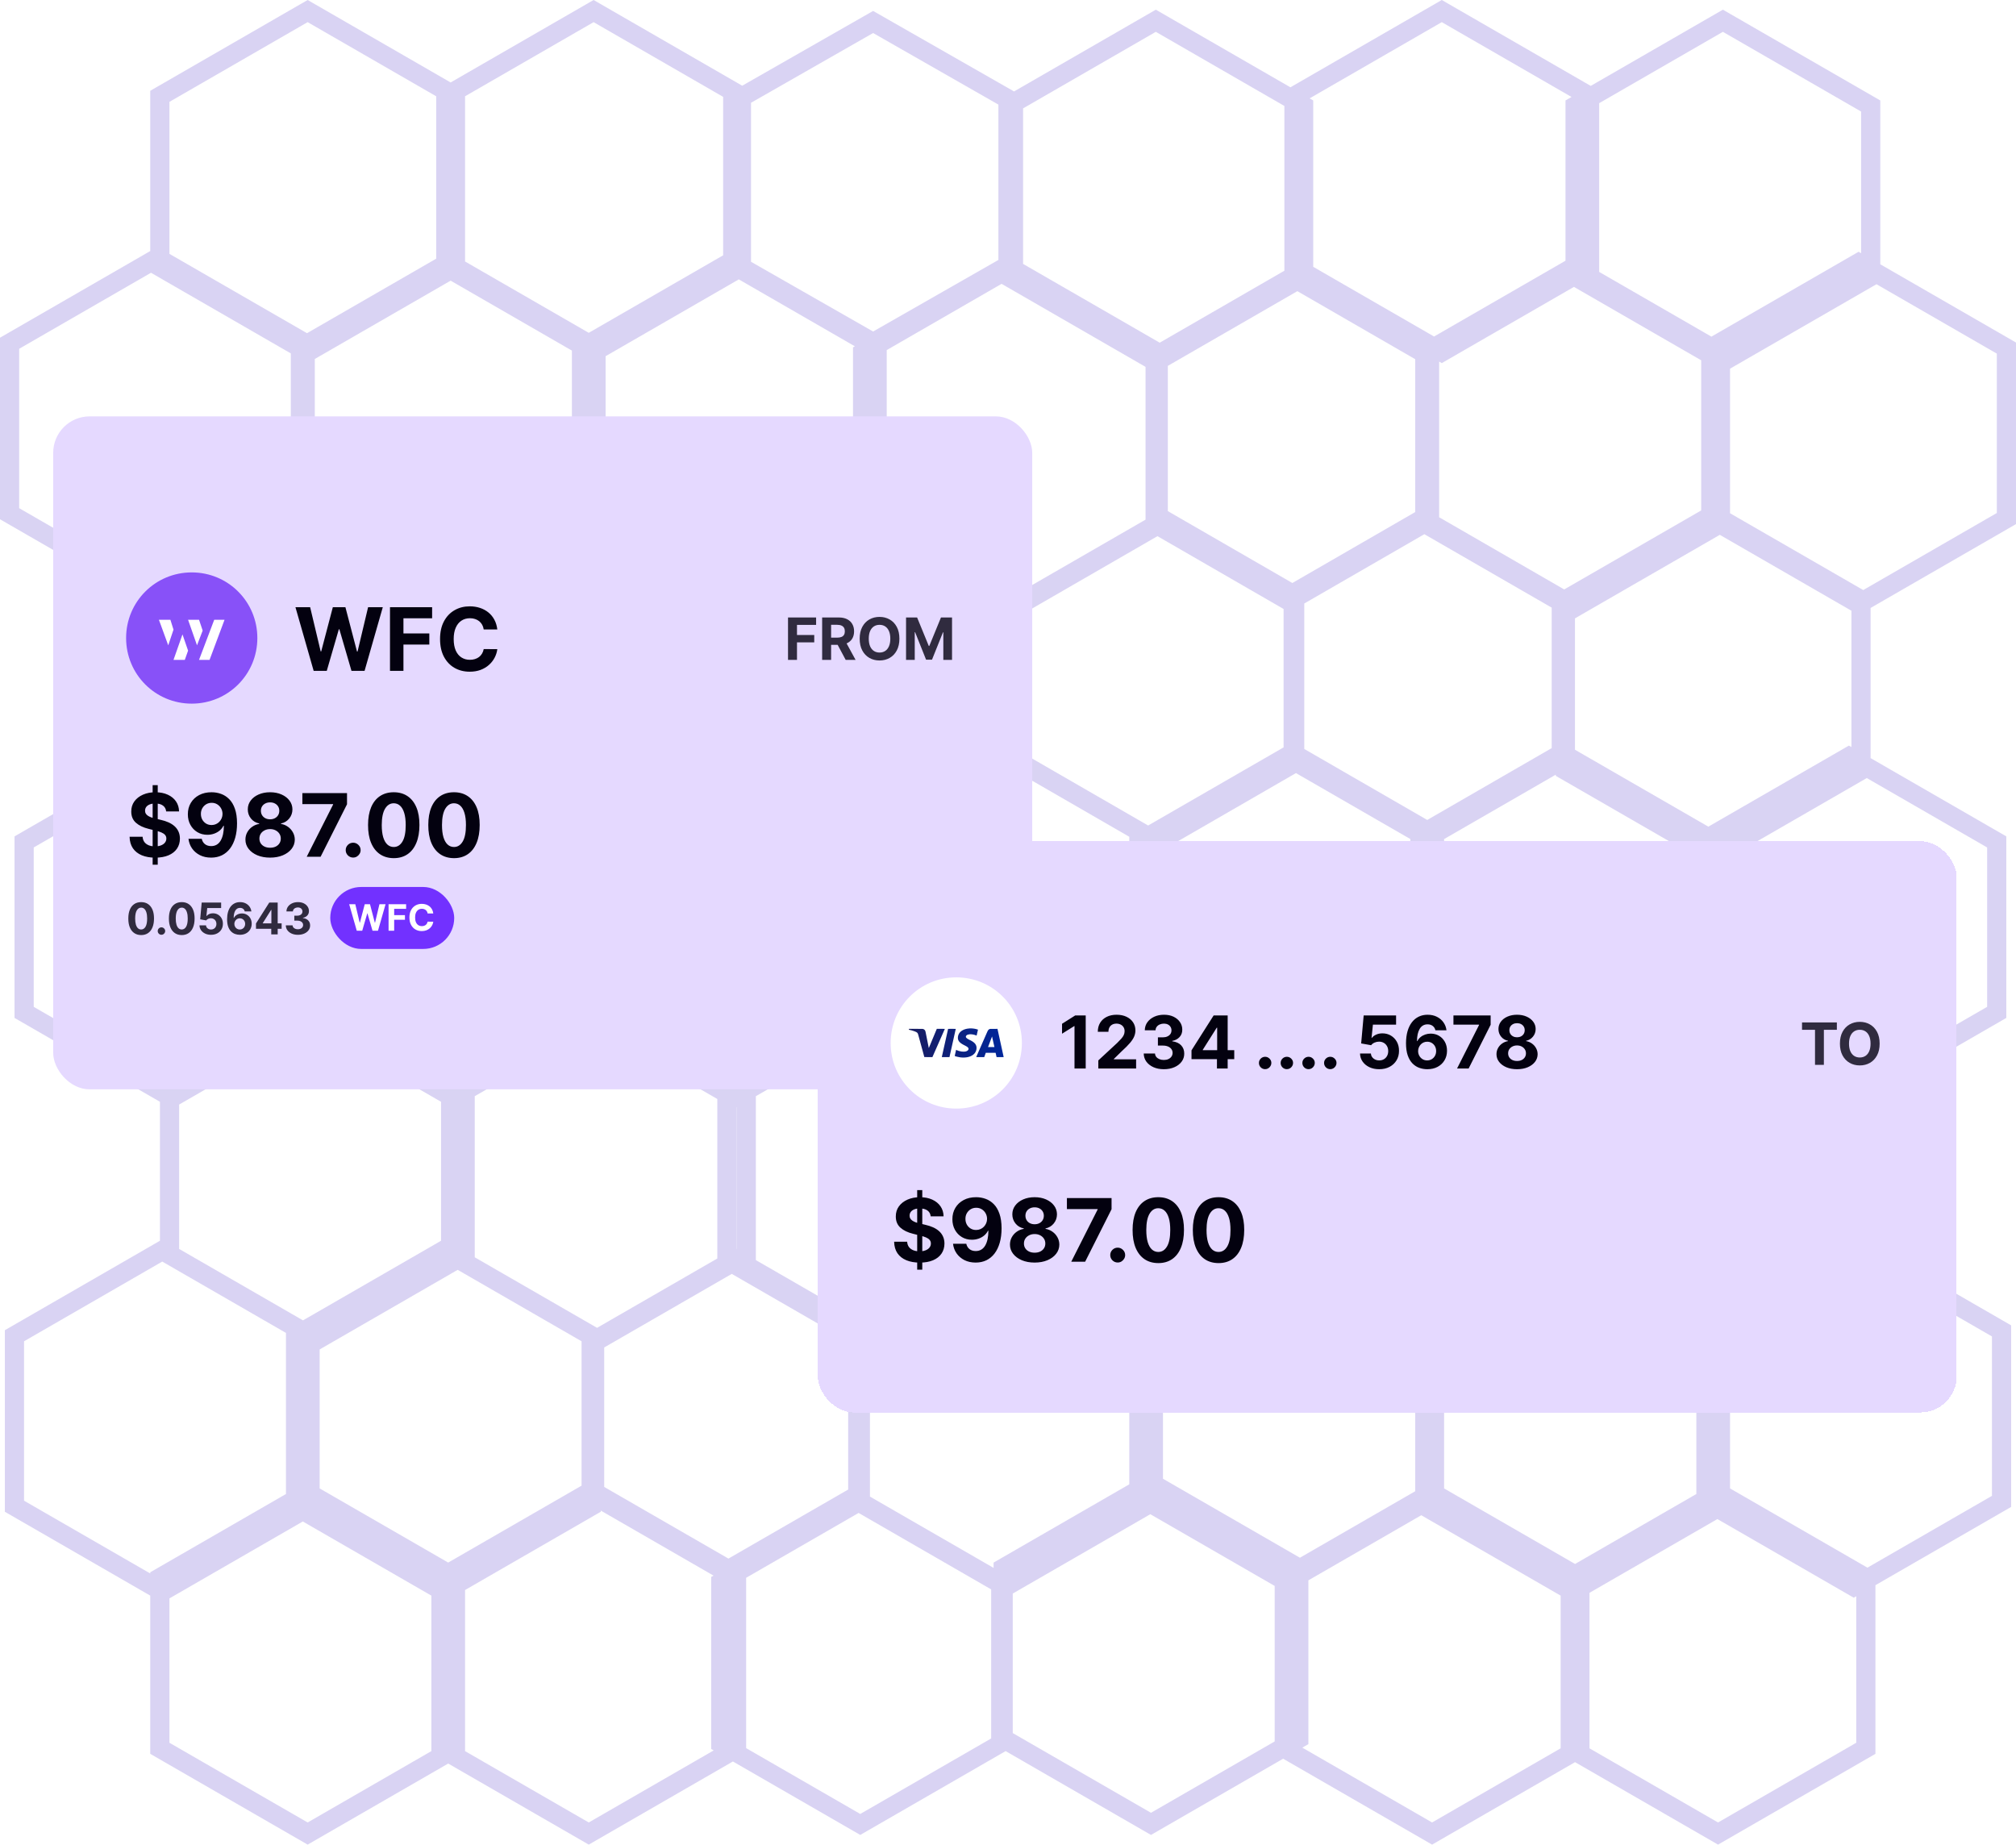 <svg width="553" height="506" viewBox="0 0 553 506" fill="none" xmlns="http://www.w3.org/2000/svg">
<path opacity="0.2" fill-rule="evenodd" clip-rule="evenodd" d="M84.39 6.075L46.476 27.941V69.635L84.212 91.399L119.653 70.959V26.412L84.39 6.075ZM86.352 139.851V98.475L123.61 76.987L156.879 96.175V143.021L125.061 161.372L87.049 139.449L86.352 139.851ZM162.044 146.744L130.225 165.095V207.957L162.829 226.761L196.763 207.191V166.767L162.044 146.744ZM206.655 214.546L239.299 233.374V271.298L202.049 292.782L167.45 272.828V237.157L206.655 214.546ZM200.598 211.053L201.388 211.509L167.45 231.082V230.171L200.598 211.053ZM244.561 231.077L278.517 211.493L309.77 229.537V274.361L277.829 292.782L244.561 273.595V231.077ZM352.095 167.05V205.016L314.939 226.445L283.115 208.072V166.928L317.5 147.076L352.095 167.05ZM388.208 98.537V140.462L354.5 159.924L320.341 140.202V100.364L355.875 79.87L388.208 98.537ZM352.312 29.068V74.263L318.115 94.006L280.636 72.39V29.731L317.049 8.731L352.312 29.068ZM353.966 23.948L395.488 0L436.346 23.564L472.598 2.656L515.774 27.558V72.492L553 93.962V143.765L513.115 166.768V207.957L550.34 229.427V279.23L513.115 300.699V341.326L551.67 363.563V413.366L514.444 434.836V481.098L471.268 506L432.049 483.381L392.83 506L351.972 482.435L315.719 503.344L275.847 480.348L235.975 503.344L201.04 483.195L161.5 506L122.945 483.764L84.39 506L41.214 481.098V437.697L1.33 414.694V364.891L43.873 340.355V302.233L3.988 279.23V229.427L43.873 206.423V166.937L43.176 167.339L0 142.437V92.634L41.214 68.864V24.902L84.39 0L123.61 22.62L162.829 0L203.595 23.511L239.5 3L278.16 25.085L317.049 2.656L353.966 23.948ZM360.225 73.194V27.558L359.232 26.985L395.488 6.075L431.079 26.602L429.422 27.558V71.52L393.372 92.311L360.225 73.194ZM394.77 141.888V99.192L395.488 99.606L431.74 78.698L466.647 98.831V140.019L429.07 161.691L394.77 141.888ZM357.77 205.45V165.55L390.706 146.534L425.642 166.683V205.212L391.5 224.924L357.77 205.45ZM315.032 232.575L317.5 234L355.489 212.067L386.878 230.17V274.361L354.274 293.166L315.719 270.929L315.032 271.326V232.575ZM206.006 71.805V28.194L239.5 9.06L273.872 28.696V71.303L239.5 90.94L206.006 71.805ZM197.443 158.646L166.121 140.581V97.708L202.658 76.636L234.495 94.998L233.988 95.29V137.569L197.443 158.646ZM207.335 164.468L237.459 147.095L277.164 169.995L277.23 169.957V206.161L240.726 227.215L207.335 207.957V164.468ZM202.073 167.503V204.922L202.025 204.894V167.531L202.073 167.503ZM198.364 26.569L162.829 6.075L127.566 26.412V71.725L161.5 91.297L198.364 70.036V26.569ZM428.092 479.588V437.697L389.862 415.648L358.895 433.508V478.442L357.238 479.398L392.83 499.925L428.092 479.588ZM431.384 348.299L396.121 368.637V408.292L432.049 429.013L465.318 409.826V367.87L431.384 348.299ZM388.208 367.871L354.274 348.299L319.011 368.637V405.636L356.577 427.302L388.208 409.059V367.871ZM349.653 302.232L310.815 279.832L283.095 295.819L283.115 295.831V342.86L313.239 360.234L349.653 339.232V302.232ZM471.268 499.925L436.006 479.588V436.93L471.091 416.696L508.494 438.268L509.182 437.87V478.059L471.268 499.925ZM512.247 430.028L474.561 408.293V367.87L511.583 346.517L546.408 366.603V410.326L512.247 430.028ZM507.853 339.031L468.788 361.561L436.005 342.654V300.699L468.609 281.895L507.164 304.131L507.853 303.734V339.031ZM426.762 302.233V342.655L394.467 361.281L358.895 340.766V300.7L391.5 281.895L426.762 302.233ZM196.763 301.466V345.22L163.78 364.242L130.225 344.89V300.699L162.829 281.895L196.763 301.466ZM202.049 342.608L202.025 342.594V303.762L202.073 303.734V342.594L202.049 342.608ZM207.315 345.646L207.335 345.634V300.699L244.18 279.45L272.563 295.819L272.543 295.831V340.56L235.52 361.913L207.315 345.646ZM165.735 369.627L200.73 349.444L232.659 367.859V408.599L199.818 427.539L165.735 407.882V369.627ZM87.682 370.17L125.548 348.332L159.529 367.931V407.53L122.945 428.63L87.682 408.293V370.17ZM120.983 340.354V302.233L85.719 281.895L49.135 302.994V342.594L83.117 362.193L120.983 340.354ZM49.135 205.662L85.719 226.761L120.983 206.423V167.535L84.934 146.744L49.135 167.39V205.662ZM90.34 230.171V231.083L120.983 213.41V212.498L90.34 230.171ZM90.34 237.157V272.827L125.604 293.166L158.208 274.361V235.623L125.604 216.819L90.34 237.157ZM9.25 232.466L43.873 212.498V214.154L81.098 235.623V274.362L43.873 295.831V296.159L9.25 276.19V232.466ZM41.417 74.822L79.769 96.941V140.159L43.176 161.264L5.262 139.397V95.673L41.417 74.822ZM277.829 298.857L277.805 298.871V339.798L277.853 339.825V298.871L277.829 298.857ZM195.08 432.586L195.731 432.211L164.791 414.367V414.694L127.566 436.164V480.354L161.5 499.925L195.774 480.158L195.08 479.758V432.586ZM349.654 435.042L315.541 415.367L277.805 437.131V475.402L315.719 497.269L349.654 477.697V435.042ZM118.324 480.354V437.697L83.061 417.36L46.476 438.46V478.059L84.39 499.925L118.324 480.354ZM235.975 497.59L204.676 479.538V432.805L235.52 415.016L271.886 435.99V476.879L235.975 497.59ZM78.439 409.826L41.214 431.295V431.622L6.592 411.655V367.931L44.506 346.064L78.439 365.634V409.826ZM238.632 369.782V410.532L272.543 430.09V428.639L309.769 407.169V367.104L277.829 348.683L239.939 370.536L238.632 369.782ZM396.122 272.829L431.384 293.166L463.988 274.361V234.295L426.762 212.826V212.498L396.122 230.17V272.829ZM507.853 167.53L471.755 146.711L432.025 169.625V205.661L468.609 226.761L507.164 204.525L507.853 204.922V167.53ZM509.823 69.06L510.512 69.457V30.597L472.598 8.731L438.664 28.302V74.587L469.452 92.344L509.823 69.06ZM547.737 140.725L511.096 161.858L474.56 140.786V101.131L514.728 77.964L547.737 97.002V140.725ZM473.231 235.829V272.828L512.069 295.228L545.078 276.19V232.466L512.069 213.429L473.231 235.829ZM243.232 96.033V136.036L283.115 159.038V160.488L314.23 142.543V100.637L274.74 77.861L243.232 96.033ZM243.232 143.765L242.725 144.057L277.164 163.92L277.853 163.523V162.078L243.232 142.11V143.765Z" fill="#4226C3"/>
<rect x="14.592" y="114.215" width="268.555" height="184.604" rx="10" fill="#E5D9FF"/>
<g clip-path="url(#clip0_1_13970)">
<path d="M52.592 193.017C62.567 193.017 70.592 184.992 70.592 175.017C70.592 165.042 62.567 157.017 52.592 157.017C42.617 157.017 34.592 165.042 34.592 175.017C34.592 184.992 42.617 193.017 52.592 193.017Z" fill="#8851F8"/>
<path d="M50.69 181.017H47.592L50.056 174.017L51.592 178.475L50.69 181.017Z" fill="white"/>
<path d="M57.481 181.017H54.592L58.761 170.017H61.592L57.481 181.017Z" fill="white"/>
<path d="M46.744 170.017H43.592L46.149 177.017L47.592 172.717L46.744 170.017Z" fill="white"/>
<path d="M54.601 170.017H51.592L54.041 177.017L55.592 172.977L54.601 170.017Z" fill="white"/>
</g>
<path d="M86.038 184.017L81.044 166.563H85.075L87.964 178.69H88.109L91.297 166.563H94.749L97.927 178.716H98.081L100.97 166.563H105.001L100.007 184.017H96.41L93.087 172.605H92.95L89.635 184.017H86.038ZM106.977 184.017V166.563H118.533V169.605H110.667V173.764H117.766V176.807H110.667V184.017H106.977ZM136.416 172.673H132.683C132.615 172.19 132.476 171.761 132.266 171.386C132.055 171.006 131.785 170.682 131.456 170.415C131.126 170.148 130.746 169.943 130.314 169.801C129.888 169.659 129.425 169.588 128.925 169.588C128.021 169.588 127.234 169.813 126.564 170.261C125.893 170.705 125.374 171.352 125.004 172.205C124.635 173.051 124.45 174.08 124.45 175.29C124.45 176.534 124.635 177.58 125.004 178.426C125.379 179.273 125.902 179.912 126.572 180.344C127.243 180.776 128.018 180.992 128.899 180.992C129.393 180.992 129.851 180.926 130.271 180.795C130.697 180.665 131.075 180.474 131.405 180.224C131.734 179.969 132.007 179.659 132.223 179.295C132.445 178.932 132.598 178.517 132.683 178.051L136.416 178.068C136.32 178.869 136.078 179.642 135.692 180.386C135.311 181.125 134.797 181.787 134.149 182.372C133.507 182.952 132.74 183.412 131.848 183.753C130.962 184.088 129.959 184.256 128.839 184.256C127.283 184.256 125.891 183.903 124.663 183.199C123.442 182.494 122.476 181.474 121.766 180.139C121.061 178.804 120.709 177.188 120.709 175.29C120.709 173.386 121.067 171.767 121.783 170.432C122.499 169.097 123.47 168.08 124.697 167.381C125.925 166.676 127.305 166.324 128.839 166.324C129.851 166.324 130.788 166.466 131.652 166.75C132.521 167.034 133.291 167.449 133.962 167.994C134.632 168.534 135.178 169.196 135.598 169.98C136.024 170.764 136.297 171.662 136.416 172.673Z" fill="#03010F"/>
<path d="M216.159 181.017V169.381H223.863V171.409H218.619V174.182H223.352V176.21H218.619V181.017H216.159ZM225.518 181.017V169.381H230.109C230.988 169.381 231.738 169.538 232.359 169.852C232.984 170.163 233.459 170.604 233.785 171.176C234.115 171.744 234.28 172.413 234.28 173.182C234.28 173.955 234.113 174.619 233.78 175.176C233.446 175.729 232.963 176.153 232.331 176.449C231.702 176.744 230.941 176.892 230.047 176.892H226.973V174.915H229.649C230.119 174.915 230.509 174.85 230.819 174.722C231.13 174.593 231.361 174.4 231.513 174.142C231.668 173.885 231.745 173.564 231.745 173.182C231.745 172.795 231.668 172.47 231.513 172.205C231.361 171.939 231.128 171.739 230.814 171.602C230.503 171.462 230.111 171.392 229.638 171.392H227.978V181.017H225.518ZM231.802 175.722L234.694 181.017H231.978L229.149 175.722H231.802ZM246.711 175.199C246.711 176.468 246.471 177.547 245.99 178.438C245.513 179.328 244.861 180.008 244.035 180.477C243.213 180.943 242.289 181.176 241.263 181.176C240.228 181.176 239.3 180.941 238.478 180.472C237.656 180.002 237.007 179.322 236.53 178.432C236.052 177.542 235.814 176.464 235.814 175.199C235.814 173.93 236.052 172.85 236.53 171.96C237.007 171.07 237.656 170.392 238.478 169.926C239.3 169.456 240.228 169.222 241.263 169.222C242.289 169.222 243.213 169.456 244.035 169.926C244.861 170.392 245.513 171.07 245.99 171.96C246.471 172.85 246.711 173.93 246.711 175.199ZM244.217 175.199C244.217 174.377 244.094 173.684 243.848 173.119C243.605 172.555 243.263 172.127 242.819 171.835C242.376 171.544 241.857 171.398 241.263 171.398C240.668 171.398 240.149 171.544 239.706 171.835C239.263 172.127 238.918 172.555 238.672 173.119C238.429 173.684 238.308 174.377 238.308 175.199C238.308 176.021 238.429 176.714 238.672 177.278C238.918 177.843 239.263 178.271 239.706 178.563C240.149 178.854 240.668 179 241.263 179C241.857 179 242.376 178.854 242.819 178.563C243.263 178.271 243.605 177.843 243.848 177.278C244.094 176.714 244.217 176.021 244.217 175.199ZM248.534 169.381H251.568L254.772 177.199H254.909L258.113 169.381H261.147V181.017H258.761V173.443H258.665L255.653 180.96H254.028L251.017 173.415H250.92V181.017H248.534V169.381Z" fill="#03010F" fill-opacity="0.8"/>
<path d="M41.871 237.199V215.381H43.268V237.199H41.871ZM45.578 222.582C45.51 221.895 45.217 221.361 44.7 220.98C44.183 220.599 43.481 220.409 42.595 220.409C41.993 220.409 41.484 220.494 41.07 220.665C40.655 220.83 40.337 221.06 40.115 221.355C39.899 221.651 39.791 221.986 39.791 222.361C39.78 222.673 39.845 222.946 39.987 223.179C40.135 223.412 40.337 223.614 40.592 223.784C40.848 223.949 41.143 224.094 41.479 224.219C41.814 224.338 42.172 224.44 42.553 224.526L44.121 224.901C44.882 225.071 45.581 225.298 46.217 225.582C46.854 225.867 47.405 226.216 47.871 226.631C48.337 227.045 48.697 227.534 48.953 228.097C49.214 228.659 49.348 229.304 49.354 230.031C49.348 231.099 49.075 232.026 48.535 232.81C48.001 233.588 47.229 234.193 46.217 234.625C45.212 235.051 43.998 235.264 42.578 235.264C41.169 235.264 39.942 235.048 38.896 234.617C37.856 234.185 37.044 233.545 36.459 232.699C35.879 231.847 35.575 230.793 35.547 229.537H39.118C39.158 230.122 39.325 230.611 39.621 231.003C39.922 231.389 40.322 231.682 40.822 231.881C41.328 232.074 41.899 232.17 42.535 232.17C43.16 232.17 43.703 232.08 44.163 231.898C44.629 231.716 44.99 231.463 45.246 231.139C45.501 230.815 45.629 230.443 45.629 230.023C45.629 229.631 45.513 229.301 45.28 229.034C45.053 228.767 44.717 228.54 44.274 228.352C43.837 228.165 43.3 227.994 42.663 227.841L40.763 227.364C39.291 227.006 38.129 226.446 37.277 225.685C36.425 224.923 36.001 223.898 36.007 222.608C36.001 221.551 36.283 220.628 36.851 219.838C37.425 219.048 38.212 218.432 39.212 217.989C40.212 217.545 41.348 217.324 42.621 217.324C43.916 217.324 45.047 217.545 46.013 217.989C46.984 218.432 47.74 219.048 48.28 219.838C48.82 220.628 49.098 221.543 49.115 222.582H45.578ZM58.049 217.324C58.947 217.324 59.81 217.474 60.64 217.776C61.475 218.077 62.219 218.557 62.873 219.216C63.532 219.875 64.052 220.75 64.433 221.841C64.819 222.926 65.015 224.259 65.021 225.838C65.021 227.321 64.853 228.645 64.518 229.81C64.188 230.969 63.714 231.955 63.094 232.767C62.475 233.58 61.728 234.199 60.853 234.625C59.978 235.045 59.001 235.256 57.921 235.256C56.756 235.256 55.728 235.031 54.836 234.582C53.944 234.128 53.225 233.511 52.68 232.733C52.14 231.949 51.813 231.068 51.7 230.091H55.339C55.481 230.727 55.779 231.222 56.234 231.574C56.688 231.92 57.251 232.094 57.921 232.094C59.057 232.094 59.921 231.599 60.512 230.611C61.103 229.617 61.401 228.256 61.407 226.528H61.288C61.026 227.04 60.674 227.48 60.231 227.849C59.788 228.213 59.279 228.494 58.705 228.693C58.137 228.892 57.532 228.992 56.89 228.992C55.861 228.992 54.944 228.75 54.137 228.267C53.33 227.784 52.694 227.119 52.228 226.273C51.762 225.426 51.529 224.46 51.529 223.375C51.523 222.205 51.793 221.162 52.339 220.247C52.884 219.332 53.646 218.617 54.623 218.099C55.606 217.577 56.748 217.318 58.049 217.324ZM58.075 220.222C57.501 220.222 56.989 220.358 56.54 220.631C56.097 220.903 55.745 221.27 55.484 221.73C55.228 222.19 55.103 222.705 55.109 223.273C55.109 223.847 55.234 224.364 55.484 224.824C55.739 225.278 56.086 225.642 56.523 225.915C56.967 226.182 57.472 226.315 58.04 226.315C58.467 226.315 58.861 226.236 59.225 226.077C59.589 225.918 59.904 225.699 60.171 225.42C60.444 225.136 60.657 224.81 60.81 224.44C60.964 224.071 61.04 223.679 61.04 223.264C61.035 222.713 60.904 222.207 60.648 221.747C60.393 221.287 60.04 220.918 59.592 220.639C59.143 220.361 58.637 220.222 58.075 220.222ZM74.089 235.256C72.776 235.256 71.609 235.043 70.586 234.617C69.569 234.185 68.771 233.597 68.191 232.852C67.612 232.108 67.322 231.264 67.322 230.321C67.322 229.594 67.487 228.926 67.816 228.318C68.151 227.705 68.606 227.196 69.18 226.793C69.754 226.384 70.396 226.122 71.106 226.009V225.889C70.174 225.702 69.418 225.25 68.839 224.534C68.259 223.813 67.969 222.974 67.969 222.02C67.969 221.117 68.234 220.313 68.762 219.608C69.29 218.898 70.015 218.341 70.935 217.938C71.862 217.528 72.913 217.324 74.089 217.324C75.265 217.324 76.313 217.528 77.234 217.938C78.16 218.347 78.887 218.906 79.415 219.617C79.944 220.321 80.211 221.122 80.217 222.02C80.211 222.98 79.915 223.818 79.33 224.534C78.745 225.25 77.995 225.702 77.08 225.889V226.009C77.779 226.122 78.413 226.384 78.981 226.793C79.555 227.196 80.009 227.705 80.344 228.318C80.685 228.926 80.859 229.594 80.864 230.321C80.859 231.264 80.566 232.108 79.987 232.852C79.407 233.597 78.606 234.185 77.583 234.617C76.566 235.043 75.401 235.256 74.089 235.256ZM74.089 232.545C74.674 232.545 75.185 232.44 75.623 232.23C76.06 232.014 76.401 231.719 76.646 231.344C76.896 230.963 77.021 230.526 77.021 230.031C77.021 229.526 76.893 229.08 76.637 228.693C76.381 228.301 76.035 227.994 75.597 227.773C75.16 227.545 74.657 227.432 74.089 227.432C73.526 227.432 73.023 227.545 72.58 227.773C72.137 227.994 71.788 228.301 71.532 228.693C71.282 229.08 71.157 229.526 71.157 230.031C71.157 230.526 71.279 230.963 71.523 231.344C71.768 231.719 72.112 232.014 72.555 232.23C72.998 232.44 73.509 232.545 74.089 232.545ZM74.089 224.747C74.577 224.747 75.012 224.648 75.393 224.449C75.773 224.25 76.072 223.974 76.288 223.622C76.504 223.27 76.612 222.864 76.612 222.403C76.612 221.949 76.504 221.551 76.288 221.21C76.072 220.864 75.776 220.594 75.401 220.401C75.026 220.202 74.589 220.102 74.089 220.102C73.594 220.102 73.157 220.202 72.776 220.401C72.396 220.594 72.097 220.864 71.881 221.21C71.671 221.551 71.566 221.949 71.566 222.403C71.566 222.864 71.674 223.27 71.89 223.622C72.106 223.974 72.404 224.25 72.785 224.449C73.165 224.648 73.6 224.747 74.089 224.747ZM84.135 235.017L91.371 220.699V220.58H82.942V217.563H95.189V220.622L87.945 235.017H84.135ZM96.874 235.239C96.312 235.239 95.829 235.04 95.425 234.642C95.028 234.239 94.829 233.756 94.829 233.193C94.829 232.636 95.028 232.159 95.425 231.761C95.829 231.364 96.312 231.165 96.874 231.165C97.42 231.165 97.897 231.364 98.306 231.761C98.715 232.159 98.92 232.636 98.92 233.193C98.92 233.568 98.823 233.912 98.63 234.224C98.442 234.531 98.195 234.778 97.888 234.966C97.582 235.148 97.244 235.239 96.874 235.239ZM108.007 235.401C106.541 235.395 105.28 235.034 104.223 234.318C103.172 233.602 102.362 232.565 101.794 231.207C101.231 229.849 100.953 228.216 100.959 226.307C100.959 224.403 101.24 222.781 101.803 221.44C102.371 220.099 103.18 219.08 104.231 218.381C105.288 217.676 106.547 217.324 108.007 217.324C109.467 217.324 110.723 217.676 111.774 218.381C112.831 219.085 113.643 220.108 114.212 221.449C114.78 222.784 115.061 224.403 115.055 226.307C115.055 228.222 114.771 229.858 114.203 231.216C113.641 232.574 112.834 233.611 111.783 234.327C110.731 235.043 109.473 235.401 108.007 235.401ZM108.007 232.341C109.007 232.341 109.805 231.838 110.402 230.832C110.999 229.827 111.294 228.318 111.288 226.307C111.288 224.983 111.152 223.881 110.879 223C110.612 222.119 110.231 221.457 109.737 221.014C109.249 220.571 108.672 220.349 108.007 220.349C107.013 220.349 106.217 220.847 105.621 221.841C105.024 222.835 104.723 224.324 104.717 226.307C104.717 227.648 104.851 228.767 105.118 229.665C105.391 230.557 105.774 231.227 106.268 231.676C106.763 232.119 107.342 232.341 108.007 232.341ZM124.53 235.401C123.065 235.395 121.803 235.034 120.746 234.318C119.695 233.602 118.886 232.565 118.317 231.207C117.755 229.849 117.477 228.216 117.482 226.307C117.482 224.403 117.763 222.781 118.326 221.44C118.894 220.099 119.704 219.08 120.755 218.381C121.812 217.676 123.07 217.324 124.53 217.324C125.991 217.324 127.246 217.676 128.298 218.381C129.354 219.085 130.167 220.108 130.735 221.449C131.303 222.784 131.584 224.403 131.579 226.307C131.579 228.222 131.295 229.858 130.727 231.216C130.164 232.574 129.357 233.611 128.306 234.327C127.255 235.043 125.996 235.401 124.53 235.401ZM124.53 232.341C125.53 232.341 126.329 231.838 126.925 230.832C127.522 229.827 127.817 228.318 127.812 226.307C127.812 224.983 127.675 223.881 127.403 223C127.136 222.119 126.755 221.457 126.261 221.014C125.772 220.571 125.195 220.349 124.53 220.349C123.536 220.349 122.741 220.847 122.144 221.841C121.548 222.835 121.246 224.324 121.241 226.307C121.241 227.648 121.374 228.767 121.641 229.665C121.914 230.557 122.298 231.227 122.792 231.676C123.286 232.119 123.866 232.341 124.53 232.341Z" fill="#03010F"/>
<path d="M38.721 256.5C37.989 256.497 37.358 256.317 36.83 255.959C36.304 255.601 35.899 255.082 35.615 254.403C35.334 253.724 35.195 252.908 35.197 251.953C35.197 251.001 35.338 250.19 35.619 249.52C35.903 248.849 36.308 248.339 36.834 247.99C37.362 247.638 37.991 247.462 38.721 247.462C39.452 247.462 40.08 247.638 40.605 247.99C41.133 248.342 41.54 248.854 41.824 249.524C42.108 250.192 42.248 251.001 42.246 251.953C42.246 252.91 42.104 253.729 41.82 254.408C41.538 255.087 41.135 255.605 40.609 255.963C40.084 256.321 39.455 256.5 38.721 256.5ZM38.721 254.97C39.221 254.97 39.621 254.719 39.919 254.216C40.217 253.713 40.365 252.959 40.362 251.953C40.362 251.291 40.294 250.74 40.158 250.3C40.024 249.859 39.834 249.528 39.587 249.307C39.342 249.085 39.054 248.974 38.721 248.974C38.224 248.974 37.827 249.223 37.528 249.72C37.23 250.217 37.08 250.962 37.077 251.953C37.077 252.623 37.143 253.183 37.277 253.632C37.413 254.078 37.605 254.413 37.852 254.638C38.099 254.859 38.389 254.97 38.721 254.97ZM44.288 256.419C44.007 256.419 43.765 256.319 43.563 256.121C43.365 255.919 43.265 255.677 43.265 255.396C43.265 255.118 43.365 254.879 43.563 254.68C43.765 254.481 44.007 254.382 44.288 254.382C44.561 254.382 44.799 254.481 45.004 254.68C45.208 254.879 45.311 255.118 45.311 255.396C45.311 255.584 45.262 255.756 45.166 255.912C45.072 256.065 44.949 256.189 44.795 256.283C44.642 256.373 44.473 256.419 44.288 256.419ZM49.854 256.5C49.121 256.497 48.491 256.317 47.962 255.959C47.437 255.601 47.032 255.082 46.748 254.403C46.467 253.724 46.327 252.908 46.33 251.953C46.33 251.001 46.471 250.19 46.752 249.52C47.036 248.849 47.441 248.339 47.967 247.99C48.495 247.638 49.124 247.462 49.854 247.462C50.584 247.462 51.212 247.638 51.738 247.99C52.266 248.342 52.672 248.854 52.957 249.524C53.241 250.192 53.381 251.001 53.379 251.953C53.379 252.91 53.236 253.729 52.952 254.408C52.671 255.087 52.268 255.605 51.742 255.963C51.217 256.321 50.587 256.5 49.854 256.5ZM49.854 254.97C50.354 254.97 50.754 254.719 51.052 254.216C51.35 253.713 51.498 252.959 51.495 251.953C51.495 251.291 51.427 250.74 51.29 250.3C51.157 249.859 50.967 249.528 50.719 249.307C50.475 249.085 50.187 248.974 49.854 248.974C49.357 248.974 48.959 249.223 48.661 249.72C48.363 250.217 48.212 250.962 48.209 251.953C48.209 252.623 48.276 253.183 48.41 253.632C48.546 254.078 48.738 254.413 48.985 254.638C49.232 254.859 49.522 254.97 49.854 254.97ZM57.882 256.427C57.279 256.427 56.742 256.317 56.271 256.095C55.802 255.873 55.43 255.568 55.154 255.179C54.879 254.79 54.735 254.344 54.724 253.841H56.514C56.534 254.179 56.676 254.453 56.94 254.663C57.204 254.873 57.518 254.979 57.882 254.979C58.172 254.979 58.427 254.915 58.649 254.787C58.873 254.656 59.048 254.476 59.173 254.246C59.301 254.013 59.365 253.746 59.365 253.444C59.365 253.138 59.299 252.868 59.169 252.635C59.041 252.402 58.863 252.22 58.636 252.089C58.409 251.959 58.149 251.892 57.856 251.889C57.6 251.889 57.352 251.942 57.11 252.047C56.872 252.152 56.686 252.295 56.552 252.477L54.911 252.183L55.325 247.581H60.66V249.089H56.846L56.62 251.275H56.672C56.825 251.06 57.056 250.881 57.366 250.739C57.676 250.596 58.022 250.525 58.406 250.525C58.931 250.525 59.4 250.649 59.812 250.896C60.224 251.143 60.549 251.483 60.788 251.915C61.027 252.344 61.145 252.838 61.142 253.398C61.145 253.986 61.008 254.508 60.733 254.966C60.46 255.42 60.078 255.778 59.586 256.04C59.098 256.298 58.529 256.427 57.882 256.427ZM65.778 256.427C65.329 256.425 64.896 256.349 64.478 256.202C64.064 256.054 63.691 255.814 63.362 255.481C63.032 255.149 62.771 254.709 62.578 254.16C62.387 253.612 62.292 252.939 62.292 252.14C62.295 251.408 62.379 250.753 62.544 250.176C62.711 249.596 62.95 249.105 63.26 248.702C63.572 248.298 63.946 247.991 64.38 247.781C64.815 247.568 65.302 247.462 65.842 247.462C66.424 247.462 66.939 247.575 67.385 247.802C67.831 248.027 68.189 248.332 68.458 248.719C68.731 249.105 68.896 249.538 68.953 250.018H67.133C67.062 249.714 66.913 249.476 66.686 249.302C66.458 249.129 66.177 249.042 65.842 249.042C65.274 249.042 64.842 249.29 64.546 249.784C64.254 250.278 64.105 250.95 64.099 251.8H64.159C64.289 251.541 64.466 251.321 64.687 251.139C64.912 250.954 65.166 250.814 65.45 250.717C65.737 250.618 66.039 250.568 66.358 250.568C66.875 250.568 67.335 250.69 67.738 250.935C68.142 251.176 68.46 251.508 68.693 251.932C68.926 252.355 69.042 252.839 69.042 253.385C69.042 253.976 68.904 254.501 68.629 254.962C68.356 255.422 67.974 255.783 67.483 256.044C66.994 256.302 66.426 256.43 65.778 256.427ZM65.769 254.979C66.054 254.979 66.308 254.91 66.532 254.774C66.757 254.638 66.933 254.453 67.061 254.22C67.189 253.987 67.252 253.726 67.252 253.436C67.252 253.146 67.189 252.886 67.061 252.656C66.936 252.426 66.762 252.243 66.541 252.106C66.319 251.97 66.066 251.902 65.782 251.902C65.569 251.902 65.372 251.942 65.19 252.021C65.011 252.101 64.853 252.212 64.717 252.354C64.583 252.496 64.478 252.66 64.402 252.848C64.325 253.033 64.287 253.23 64.287 253.44C64.287 253.721 64.35 253.979 64.478 254.212C64.609 254.444 64.785 254.631 65.007 254.77C65.231 254.909 65.485 254.979 65.769 254.979ZM70.218 254.774V253.321L73.862 247.581H75.115V249.592H74.373L72.076 253.227V253.295H77.254V254.774H70.218ZM74.407 256.308V254.331L74.441 253.687V247.581H76.171V256.308H74.407ZM81.709 256.427C81.073 256.427 80.506 256.318 80.009 256.099C79.514 255.878 79.124 255.574 78.837 255.187C78.553 254.798 78.407 254.349 78.398 253.841H80.256C80.267 254.054 80.337 254.241 80.465 254.403C80.596 254.562 80.769 254.686 80.985 254.774C81.201 254.862 81.444 254.906 81.713 254.906C81.995 254.906 82.243 254.856 82.459 254.757C82.675 254.658 82.844 254.52 82.966 254.344C83.088 254.167 83.15 253.964 83.15 253.734C83.15 253.501 83.084 253.295 82.953 253.116C82.826 252.935 82.641 252.792 82.4 252.69C82.161 252.588 81.877 252.537 81.547 252.537H80.733V251.182H81.547C81.826 251.182 82.071 251.133 82.284 251.037C82.5 250.94 82.668 250.807 82.787 250.636C82.907 250.463 82.966 250.261 82.966 250.031C82.966 249.812 82.914 249.621 82.808 249.456C82.706 249.288 82.561 249.158 82.374 249.064C82.189 248.97 81.973 248.923 81.726 248.923C81.476 248.923 81.248 248.969 81.04 249.06C80.833 249.148 80.666 249.274 80.541 249.439C80.416 249.604 80.35 249.797 80.341 250.018H78.573C78.581 249.515 78.725 249.072 79.003 248.689C79.282 248.305 79.657 248.006 80.128 247.79C80.603 247.571 81.138 247.462 81.735 247.462C82.337 247.462 82.864 247.571 83.316 247.79C83.767 248.008 84.118 248.304 84.368 248.676C84.621 249.045 84.746 249.46 84.743 249.92C84.746 250.409 84.594 250.817 84.287 251.143C83.983 251.47 83.587 251.677 83.098 251.765V251.834C83.74 251.916 84.229 252.139 84.564 252.503C84.902 252.864 85.07 253.315 85.067 253.858C85.07 254.355 84.926 254.797 84.637 255.183C84.35 255.569 83.953 255.873 83.448 256.095C82.942 256.317 82.362 256.427 81.709 256.427Z" fill="#03010F" fill-opacity="0.8"/>
<rect x="90.592" y="243.308" width="34" height="17" rx="8.5" fill="#7231FF"/>
<path d="M97.862 255.308L95.781 248.035H97.46L98.664 253.089H98.724L100.053 248.035H101.491L102.815 253.099H102.879L104.083 248.035H105.763L103.682 255.308H102.183L100.798 250.553H100.741L99.36 255.308H97.862ZM106.586 255.308V248.035H111.401V249.303H108.123V251.036H111.081V252.304H108.123V255.308H106.586ZM118.852 250.582H117.297C117.268 250.38 117.21 250.202 117.123 250.045C117.035 249.887 116.923 249.752 116.785 249.64C116.648 249.529 116.49 249.444 116.31 249.385C116.132 249.326 115.939 249.296 115.731 249.296C115.354 249.296 115.026 249.39 114.747 249.577C114.468 249.761 114.251 250.031 114.097 250.386C113.943 250.739 113.866 251.167 113.866 251.672C113.866 252.19 113.943 252.626 114.097 252.979C114.254 253.331 114.471 253.598 114.751 253.778C115.03 253.957 115.353 254.047 115.72 254.047C115.926 254.047 116.117 254.02 116.292 253.966C116.469 253.911 116.627 253.832 116.764 253.728C116.901 253.621 117.015 253.492 117.105 253.341C117.197 253.189 117.261 253.016 117.297 252.822L118.852 252.829C118.812 253.163 118.711 253.485 118.55 253.795C118.392 254.103 118.178 254.379 117.908 254.623C117.64 254.864 117.321 255.056 116.949 255.198C116.58 255.338 116.162 255.408 115.695 255.408C115.047 255.408 114.467 255.261 113.955 254.967C113.446 254.674 113.044 254.249 112.748 253.692C112.454 253.136 112.307 252.462 112.307 251.672C112.307 250.879 112.457 250.204 112.755 249.648C113.053 249.091 113.458 248.667 113.969 248.376C114.481 248.083 115.056 247.936 115.695 247.936C116.117 247.936 116.507 247.995 116.867 248.114C117.229 248.232 117.55 248.405 117.83 248.632C118.109 248.857 118.336 249.133 118.511 249.459C118.689 249.786 118.803 250.16 118.852 250.582Z" fill="white"/>
<g filter="url(#filter0_d_1_13970)">
<rect x="227.31" y="233.743" width="312.428" height="156.714" rx="10" fill="#E5D9FF" shape-rendering="crispEdges"/>
<g clip-path="url(#clip1_1_13970)">
<path d="M265.31 307.1C275.285 307.1 283.31 299.075 283.31 289.1C283.31 279.125 275.285 271.1 265.31 271.1C255.335 271.1 247.31 279.125 247.31 289.1C247.31 299.075 255.335 307.1 265.31 307.1Z" fill="white"/>
<path fill-rule="evenodd" clip-rule="evenodd" d="M268.958 285.106C268.755 285.116 268.481 285.149 268.272 285.187C268.009 285.236 267.668 285.333 267.465 285.418C267.453 285.423 267.414 285.439 267.378 285.454C267.308 285.483 267.116 285.575 267.087 285.592C267.077 285.598 267.049 285.614 267.025 285.628C266.829 285.737 266.635 285.878 266.476 286.027C266.391 286.106 266.369 286.129 266.304 286.203C266.287 286.222 266.269 286.242 266.265 286.246C266.243 286.267 266.141 286.407 266.098 286.474C265.914 286.758 265.806 287.066 265.764 287.42C265.751 287.527 265.747 287.738 265.755 287.837C265.784 288.164 265.898 288.447 266.112 288.725C266.132 288.75 266.149 288.773 266.151 288.774C266.153 288.776 266.175 288.8 266.199 288.827C266.363 289.007 266.576 289.178 266.858 289.354C266.952 289.413 266.983 289.431 267.115 289.505C267.143 289.521 267.172 289.537 267.179 289.54C267.185 289.544 267.235 289.571 267.289 289.599C267.344 289.628 267.398 289.656 267.409 289.662C267.432 289.674 267.573 289.747 267.655 289.789C267.684 289.804 267.717 289.821 267.728 289.827C267.74 289.833 267.771 289.849 267.797 289.863C268.333 290.14 268.566 290.331 268.65 290.56C268.666 290.602 268.67 290.627 268.673 290.689C268.676 290.778 268.668 290.832 268.639 290.903C268.531 291.172 268.211 291.375 267.773 291.451C267.526 291.494 267.156 291.495 266.81 291.453C266.618 291.43 266.305 291.368 266.133 291.319C265.854 291.238 265.643 291.161 265.411 291.052C265.33 291.014 265.262 290.984 265.261 290.985C265.26 290.986 265.256 291.003 265.252 291.023C265.244 291.06 265.23 291.123 265.185 291.322C265.156 291.448 265.134 291.545 265.088 291.755C265.071 291.833 265.049 291.93 265.04 291.969C265.03 292.007 265.012 292.091 264.998 292.154C264.984 292.218 264.966 292.294 264.959 292.325C264.921 292.478 264.885 292.664 264.891 292.671C264.894 292.675 264.906 292.682 264.916 292.686C264.926 292.689 264.963 292.703 264.997 292.715C265.119 292.76 265.328 292.823 265.527 292.876C265.778 292.943 266.077 293 266.429 293.048C266.687 293.084 267.083 293.105 267.378 293.099C268.023 293.086 268.556 292.992 269.083 292.797C269.197 292.754 269.251 292.731 269.392 292.663C269.616 292.555 269.797 292.443 269.984 292.295C270.063 292.233 270.235 292.071 270.293 292.004C270.315 291.977 270.337 291.952 270.341 291.948C270.364 291.925 270.421 291.849 270.478 291.766C270.646 291.525 270.76 291.256 270.823 290.959C270.889 290.647 270.893 290.325 270.836 290.05C270.726 289.518 270.383 289.084 269.762 288.691C269.662 288.628 269.549 288.561 269.473 288.519C269.447 288.505 269.397 288.478 269.36 288.458C269.324 288.438 269.266 288.407 269.232 288.39C269.129 288.338 268.976 288.26 268.837 288.189C268.765 288.152 268.688 288.113 268.667 288.102C268.646 288.091 268.626 288.08 268.622 288.078C268.618 288.075 268.593 288.061 268.567 288.048C268.52 288.023 268.363 287.929 268.314 287.896C268.056 287.72 267.939 287.561 267.939 287.381C267.939 287.243 267.997 287.126 268.122 287.014C268.306 286.849 268.584 286.75 268.955 286.717C269.194 286.695 269.641 286.722 269.887 286.772C269.912 286.777 269.951 286.785 269.974 286.789C270.204 286.83 270.673 286.973 270.844 287.055C270.863 287.064 270.882 287.071 270.887 287.071C270.894 287.071 270.902 287.051 270.912 287.004C270.92 286.967 270.934 286.903 270.943 286.861C270.953 286.819 270.971 286.737 270.985 286.677C270.998 286.617 271.022 286.514 271.038 286.447C271.065 286.33 271.083 286.247 271.142 285.99C271.157 285.925 271.175 285.843 271.183 285.809C271.191 285.775 271.204 285.717 271.212 285.681C271.219 285.645 271.23 285.599 271.235 285.579C271.243 285.551 271.266 285.448 271.266 285.443C271.266 285.436 270.974 285.341 270.875 285.316C270.844 285.308 270.804 285.297 270.785 285.292C270.745 285.282 270.587 285.245 270.49 285.225C270.371 285.199 270.16 285.165 269.994 285.144C269.67 285.105 269.279 285.09 268.958 285.106ZM252.327 285.342C252.315 285.408 252.308 285.463 252.31 285.466C252.312 285.469 252.328 285.474 252.345 285.476C252.445 285.491 252.804 285.572 253.001 285.625C253.314 285.709 253.444 285.75 253.786 285.873C254.258 286.042 254.449 286.139 254.598 286.283C254.668 286.351 254.712 286.411 254.754 286.496C254.815 286.62 254.838 286.698 255.041 287.446C255.055 287.499 255.081 287.593 255.099 287.657C255.116 287.72 255.144 287.824 255.161 287.887C255.179 287.95 255.217 288.092 255.248 288.202C255.278 288.313 255.326 288.486 255.353 288.587C255.381 288.688 255.417 288.82 255.433 288.88C255.449 288.939 255.478 289.046 255.497 289.116C255.55 289.311 255.585 289.438 255.615 289.547C255.646 289.657 255.683 289.792 255.752 290.047C255.777 290.141 255.81 290.261 255.824 290.313C255.878 290.508 255.914 290.642 255.952 290.78C255.973 290.858 256.008 290.983 256.029 291.059C256.05 291.135 256.093 291.295 256.126 291.415C256.158 291.534 256.197 291.676 256.212 291.73C256.274 291.959 256.297 292.042 256.344 292.213C256.37 292.313 256.405 292.439 256.42 292.493C256.467 292.662 256.488 292.739 256.517 292.848C256.533 292.906 256.547 292.958 256.549 292.965C256.553 292.976 256.612 292.976 257.66 292.976H258.766L258.785 292.932C258.816 292.858 258.866 292.745 258.884 292.708C258.894 292.689 258.902 292.672 258.902 292.67C258.902 292.668 258.917 292.631 258.936 292.589C258.955 292.547 258.998 292.447 259.033 292.368C259.068 292.288 259.141 292.124 259.194 292.003C259.247 291.882 259.301 291.759 259.314 291.73C259.326 291.701 259.358 291.63 259.383 291.572C259.409 291.514 259.442 291.44 259.456 291.408C259.47 291.375 259.486 291.338 259.492 291.326C259.513 291.28 259.574 291.144 259.599 291.086C259.613 291.053 259.639 290.993 259.657 290.951C259.676 290.909 259.706 290.84 259.725 290.796C259.744 290.753 259.777 290.678 259.799 290.629C259.821 290.58 259.853 290.506 259.872 290.464C259.89 290.423 259.92 290.353 259.94 290.31C260.005 290.162 260.029 290.106 260.163 289.804C260.236 289.637 260.3 289.492 260.305 289.481C260.31 289.47 260.325 289.436 260.339 289.406C260.388 289.29 260.414 289.231 260.428 289.202C260.436 289.186 260.458 289.137 260.476 289.093C260.509 289.019 260.522 288.988 260.61 288.788C260.657 288.681 260.799 288.358 260.842 288.262C260.873 288.192 260.946 288.027 261.008 287.884C261.022 287.851 261.039 287.814 261.045 287.801C261.051 287.789 261.066 287.756 261.077 287.728C261.089 287.7 261.104 287.665 261.112 287.649C261.126 287.619 261.163 287.537 261.213 287.42C261.229 287.382 261.26 287.311 261.282 287.262C261.322 287.173 261.362 287.082 261.424 286.94C261.442 286.898 261.522 286.718 261.601 286.539C261.68 286.36 261.784 286.125 261.831 286.016C261.879 285.908 261.93 285.792 261.944 285.76C261.985 285.669 262.06 285.498 262.093 285.421C262.119 285.364 262.137 285.322 262.178 285.232C262.181 285.225 261.958 285.224 261.077 285.224H259.972L259.964 285.242C259.947 285.28 259.926 285.331 259.861 285.487C259.824 285.575 259.765 285.717 259.73 285.802C259.694 285.887 259.643 286.012 259.615 286.079C259.588 286.145 259.558 286.216 259.549 286.235C259.54 286.254 259.532 286.272 259.532 286.276C259.532 286.279 259.528 286.292 259.522 286.304C259.516 286.315 259.476 286.412 259.431 286.519C259.33 286.763 259.237 286.986 259.158 287.177C259.124 287.258 259.06 287.412 259.016 287.519C258.971 287.625 258.908 287.776 258.876 287.854C258.844 287.932 258.791 288.057 258.759 288.133C258.728 288.209 258.687 288.307 258.669 288.35C258.651 288.394 258.604 288.508 258.564 288.604C258.524 288.699 258.471 288.827 258.446 288.886C258.421 288.946 258.375 289.057 258.344 289.133C258.312 289.209 258.268 289.314 258.247 289.366C258.226 289.419 258.196 289.49 258.181 289.524C258.166 289.558 258.14 289.621 258.123 289.662C258.106 289.704 258.065 289.801 258.033 289.879C257.902 290.193 257.828 290.372 257.807 290.423C257.795 290.453 257.782 290.479 257.779 290.481C257.776 290.482 257.771 290.473 257.769 290.459C257.766 290.446 257.76 290.414 257.754 290.389C257.741 290.331 257.698 290.115 257.626 289.751C257.596 289.595 257.556 289.399 257.539 289.314C257.522 289.229 257.495 289.098 257.481 289.024C257.466 288.95 257.445 288.85 257.436 288.802C257.419 288.72 257.326 288.253 257.304 288.143C257.278 288.011 257.25 287.872 257.228 287.762C257.214 287.695 257.199 287.618 257.193 287.591C257.176 287.506 257.109 287.169 257.068 286.966C257.047 286.86 257.026 286.756 257.022 286.736C257.019 286.716 257.007 286.657 256.996 286.605C256.985 286.552 256.97 286.477 256.962 286.437C256.954 286.397 256.938 286.319 256.927 286.263C256.915 286.207 256.895 286.105 256.881 286.037C256.852 285.891 256.828 285.819 256.777 285.72C256.675 285.519 256.478 285.357 256.247 285.281C256.176 285.258 256.153 285.253 256.056 285.237C255.974 285.224 255.948 285.224 254.16 285.224L252.347 285.224L252.327 285.342ZM263.071 285.232C263.069 285.237 263.064 285.256 263.06 285.276C263.038 285.377 262.988 285.601 262.966 285.697C262.953 285.757 262.937 285.828 262.931 285.855C262.925 285.882 262.913 285.938 262.903 285.98C262.893 286.022 262.874 286.11 262.859 286.177C262.836 286.283 262.82 286.355 262.759 286.624C262.753 286.651 262.742 286.702 262.734 286.736C262.727 286.77 262.708 286.853 262.693 286.92C262.677 286.987 262.659 287.07 262.651 287.104C262.644 287.139 262.63 287.201 262.621 287.242C262.563 287.498 262.508 287.746 262.478 287.88C262.459 287.965 262.433 288.084 262.419 288.143C262.405 288.203 262.38 288.315 262.363 288.393C262.346 288.471 262.32 288.589 262.304 288.656C262.289 288.723 262.269 288.812 262.26 288.853C262.251 288.895 262.218 289.043 262.187 289.182C262.156 289.321 262.115 289.503 262.096 289.587C262.078 289.67 262.05 289.794 262.034 289.863C262.019 289.931 261.982 290.099 261.951 290.234C261.921 290.37 261.868 290.607 261.833 290.76C261.771 291.038 261.763 291.076 261.709 291.317C261.694 291.387 261.672 291.485 261.66 291.534C261.649 291.584 261.629 291.674 261.615 291.733C261.602 291.793 261.58 291.892 261.566 291.954C261.552 292.015 261.533 292.099 261.524 292.141C261.515 292.183 261.489 292.301 261.466 292.404C261.442 292.507 261.414 292.631 261.404 292.68C261.393 292.729 261.374 292.813 261.362 292.867C261.35 292.921 261.343 292.967 261.346 292.971C261.35 292.974 261.823 292.975 262.399 292.975L263.445 292.973L263.467 292.874C263.48 292.82 263.497 292.74 263.507 292.697C263.516 292.653 263.532 292.584 263.541 292.542C263.55 292.501 263.571 292.409 263.586 292.338C263.602 292.268 263.626 292.163 263.639 292.105C263.669 291.972 263.7 291.833 263.754 291.592C263.777 291.487 263.832 291.242 263.875 291.046C263.919 290.851 263.97 290.622 263.989 290.537C264.032 290.339 264.066 290.186 264.089 290.086C264.099 290.043 264.113 289.979 264.121 289.945C264.128 289.911 264.147 289.826 264.162 289.758C264.178 289.689 264.204 289.57 264.221 289.494C264.238 289.419 264.261 289.315 264.272 289.264C264.284 289.214 264.306 289.115 264.321 289.046C264.337 288.976 264.362 288.864 264.377 288.796C264.51 288.198 264.57 287.933 264.599 287.801C264.631 287.655 264.664 287.508 264.696 287.367C264.704 287.333 264.718 287.269 264.727 287.226C264.736 287.183 264.757 287.091 264.772 287.022C264.788 286.953 264.814 286.834 264.832 286.756C264.849 286.678 264.872 286.575 264.883 286.526C264.894 286.477 264.914 286.387 264.928 286.325C264.941 286.264 264.961 286.178 264.97 286.134C265.001 285.999 265.018 285.921 265.094 285.579C265.134 285.396 265.169 285.242 265.171 285.235C265.175 285.224 265.122 285.224 264.124 285.224C263.29 285.224 263.073 285.225 263.071 285.232ZM274.683 285.231C274.406 285.265 274.197 285.391 274.031 285.625C273.98 285.696 273.896 285.847 273.86 285.934C273.835 285.992 273.768 286.145 273.703 286.292C273.677 286.35 273.646 286.421 273.633 286.45C273.621 286.479 273.597 286.532 273.581 286.568C273.566 286.605 273.536 286.673 273.515 286.72C273.495 286.767 273.464 286.838 273.446 286.877C273.415 286.946 273.384 287.018 273.349 287.098C273.34 287.118 273.317 287.171 273.297 287.216C273.277 287.261 273.248 287.329 273.231 287.367C273.215 287.405 273.187 287.469 273.169 287.509C273.139 287.575 273.102 287.661 273.023 287.841C273.007 287.879 272.975 287.95 272.954 287.999C272.932 288.047 272.906 288.109 272.895 288.135C272.877 288.177 272.863 288.208 272.84 288.258C272.832 288.274 272.782 288.388 272.722 288.528C272.652 288.689 272.578 288.856 272.565 288.883C272.56 288.894 272.529 288.965 272.496 289.041C272.463 289.117 272.421 289.213 272.403 289.254C272.385 289.296 272.356 289.363 272.338 289.404C272.32 289.445 272.3 289.491 272.293 289.506C272.28 289.532 272.129 289.877 272.069 290.017C272.054 290.052 272.026 290.114 272.008 290.155C271.955 290.273 271.816 290.592 271.782 290.67C271.75 290.745 271.689 290.883 271.617 291.046C271.568 291.155 271.336 291.684 271.273 291.829C271.251 291.879 271.22 291.95 271.204 291.987C271.125 292.167 271.089 292.248 271.067 292.299C271.054 292.33 271.038 292.367 271.031 292.381C271.024 292.396 271.004 292.441 270.986 292.483C270.911 292.656 270.837 292.826 270.799 292.91C270.785 292.94 270.776 292.968 270.78 292.971C270.783 292.974 271.279 292.975 271.883 292.975L272.981 292.973L272.998 292.927C273.043 292.805 273.127 292.572 273.145 292.522C273.156 292.492 273.177 292.433 273.193 292.391C273.209 292.349 273.232 292.286 273.245 292.25C273.274 292.168 273.327 292.023 273.373 291.898C273.392 291.846 273.408 291.802 273.408 291.801C273.408 291.8 274.015 291.799 274.756 291.799H276.104L276.108 291.814C276.11 291.822 276.119 291.863 276.128 291.904C276.137 291.946 276.159 292.045 276.177 292.125C276.195 292.204 276.22 292.318 276.233 292.378C276.255 292.478 276.267 292.534 276.316 292.753C276.326 292.798 276.341 292.866 276.349 292.904L276.364 292.973L277.334 292.975C277.867 292.975 278.306 292.974 278.309 292.971C278.313 292.967 278.3 292.903 278.239 292.628C278.227 292.575 278.211 292.504 278.204 292.47C278.197 292.435 278.181 292.364 278.17 292.312C278.124 292.106 278.083 291.919 278.066 291.839C278.049 291.763 277.991 291.497 277.961 291.365C277.95 291.313 277.934 291.242 277.927 291.207C277.919 291.173 277.904 291.102 277.892 291.05C277.854 290.878 277.837 290.797 277.823 290.734C277.816 290.7 277.8 290.629 277.789 290.576C277.777 290.524 277.754 290.417 277.737 290.339C277.719 290.262 277.696 290.155 277.684 290.103C277.672 290.05 277.657 289.979 277.65 289.945C277.642 289.911 277.627 289.84 277.615 289.787C277.591 289.678 277.565 289.562 277.546 289.471C277.538 289.437 277.523 289.366 277.511 289.314C277.5 289.261 277.476 289.155 277.459 289.077C277.442 288.999 277.419 288.893 277.407 288.84C277.395 288.788 277.38 288.717 277.372 288.682C277.365 288.648 277.35 288.577 277.338 288.525C277.313 288.416 277.288 288.3 277.268 288.209C277.261 288.175 277.246 288.104 277.234 288.051C277.222 287.999 277.199 287.892 277.182 287.814C277.165 287.737 277.141 287.63 277.13 287.578C277.118 287.525 277.102 287.454 277.095 287.42C277.088 287.386 277.072 287.315 277.06 287.262C277.049 287.21 277.032 287.133 277.023 287.091C277.014 287.05 276.998 286.979 276.988 286.933C276.978 286.888 276.964 286.823 276.957 286.789C276.942 286.721 276.887 286.469 276.853 286.315C276.841 286.263 276.818 286.156 276.801 286.079C276.784 286.001 276.76 285.894 276.749 285.842C276.737 285.789 276.721 285.718 276.714 285.684C276.707 285.65 276.691 285.579 276.679 285.526C276.668 285.474 276.649 285.387 276.637 285.332C276.625 285.278 276.614 285.232 276.613 285.229C276.608 285.222 274.74 285.224 274.683 285.231ZM275.148 287.42C275.175 287.543 275.195 287.634 275.203 287.667C275.208 287.685 275.22 287.739 275.231 287.788C275.268 287.956 275.329 288.225 275.335 288.252C275.339 288.266 275.357 288.349 275.377 288.436C275.465 288.829 275.538 289.155 275.561 289.254C275.575 289.314 275.593 289.396 275.602 289.435C275.621 289.524 275.694 289.844 275.727 289.991C275.753 290.103 275.777 290.214 275.778 290.223C275.778 290.225 275.384 290.228 274.902 290.228C274.336 290.228 274.025 290.225 274.025 290.221C274.025 290.218 274.035 290.187 274.049 290.154C274.062 290.12 274.09 290.046 274.111 289.988C274.133 289.93 274.171 289.831 274.195 289.767C274.219 289.704 274.277 289.552 274.323 289.429C274.369 289.306 274.413 289.19 274.42 289.172C274.451 289.091 274.532 288.877 274.555 288.814C274.569 288.776 274.585 288.735 274.59 288.722C274.601 288.696 274.678 288.493 274.71 288.406C274.738 288.331 274.848 288.04 274.86 288.012C274.865 287.999 274.882 287.953 274.898 287.91C274.914 287.866 274.944 287.787 274.965 287.732C274.986 287.678 275.023 287.58 275.047 287.515C275.071 287.45 275.098 287.379 275.106 287.357C275.122 287.318 275.122 287.318 275.128 287.338C275.131 287.349 275.14 287.386 275.148 287.42Z" fill="url(#paint0_linear_1_13970)"/>
</g>
<path d="M300.817 281.554V296.1H297.741V284.473H297.656L294.325 286.561V283.834L297.926 281.554H300.817ZM304.274 296.1V293.884L309.451 289.09C309.892 288.664 310.261 288.28 310.559 287.939C310.862 287.598 311.092 287.265 311.248 286.938C311.404 286.606 311.483 286.249 311.483 285.865C311.483 285.439 311.385 285.072 311.191 284.765C310.997 284.452 310.732 284.213 310.396 284.047C310.06 283.877 309.679 283.791 309.252 283.791C308.807 283.791 308.419 283.881 308.088 284.061C307.756 284.241 307.501 284.499 307.321 284.836C307.141 285.172 307.051 285.572 307.051 286.036H304.132C304.132 285.084 304.347 284.258 304.778 283.557C305.209 282.856 305.813 282.314 306.589 281.931C307.366 281.547 308.26 281.355 309.274 281.355C310.315 281.355 311.222 281.54 311.994 281.909C312.77 282.274 313.374 282.781 313.805 283.429C314.236 284.078 314.451 284.821 314.451 285.659C314.451 286.209 314.342 286.751 314.125 287.286C313.911 287.821 313.53 288.415 312.981 289.068C312.432 289.717 311.658 290.496 310.659 291.405L308.535 293.486V293.586H314.643V296.1H304.274ZM322.248 296.299C321.187 296.299 320.243 296.116 319.414 295.752C318.59 295.382 317.939 294.876 317.461 294.232C316.987 293.583 316.744 292.835 316.729 291.988H319.826C319.845 292.343 319.961 292.655 320.174 292.925C320.392 293.19 320.681 293.396 321.04 293.543C321.4 293.69 321.805 293.763 322.255 293.763C322.724 293.763 323.138 293.68 323.498 293.515C323.858 293.349 324.139 293.119 324.343 292.826C324.547 292.532 324.648 292.193 324.648 291.81C324.648 291.422 324.539 291.078 324.322 290.78C324.109 290.477 323.801 290.24 323.398 290.07C323.001 289.899 322.527 289.814 321.978 289.814H320.621V287.556H321.978C322.442 287.556 322.851 287.475 323.207 287.314C323.566 287.153 323.846 286.931 324.045 286.647C324.244 286.358 324.343 286.022 324.343 285.638C324.343 285.274 324.255 284.954 324.08 284.679C323.91 284.4 323.668 284.182 323.356 284.026C323.048 283.87 322.688 283.791 322.276 283.791C321.86 283.791 321.478 283.867 321.133 284.019C320.787 284.166 320.51 284.376 320.302 284.651C320.093 284.925 319.982 285.247 319.968 285.617H317.021C317.035 284.779 317.274 284.04 317.738 283.401C318.202 282.762 318.827 282.262 319.613 281.902C320.404 281.538 321.296 281.355 322.29 281.355C323.294 281.355 324.172 281.538 324.925 281.902C325.678 282.267 326.263 282.759 326.68 283.38C327.101 283.995 327.309 284.686 327.305 285.453C327.309 286.268 327.056 286.947 326.545 287.492C326.038 288.036 325.378 288.382 324.563 288.529V288.642C325.633 288.78 326.448 289.151 327.006 289.757C327.57 290.359 327.849 291.112 327.844 292.016C327.849 292.845 327.61 293.581 327.127 294.225C326.649 294.869 325.988 295.375 325.146 295.745C324.303 296.114 323.337 296.299 322.248 296.299ZM329.835 293.543V291.121L335.907 281.554H337.995V284.907H336.759L332.931 290.965V291.078H341.561V293.543H329.835ZM336.816 296.1V292.804L336.873 291.732V281.554H339.757V296.1H336.816ZM350.035 296.284C349.567 296.284 349.164 296.119 348.828 295.787C348.497 295.451 348.331 295.049 348.331 294.58C348.331 294.116 348.497 293.718 348.828 293.387C349.164 293.055 349.567 292.89 350.035 292.89C350.49 292.89 350.888 293.055 351.229 293.387C351.57 293.718 351.74 294.116 351.74 294.58C351.74 294.892 351.659 295.179 351.498 295.439C351.342 295.695 351.136 295.901 350.881 296.057C350.625 296.209 350.343 296.284 350.035 296.284ZM355.992 296.284C355.524 296.284 355.121 296.119 354.785 295.787C354.454 295.451 354.288 295.049 354.288 294.58C354.288 294.116 354.454 293.718 354.785 293.387C355.121 293.055 355.524 292.89 355.992 292.89C356.447 292.89 356.845 293.055 357.186 293.387C357.527 293.718 357.697 294.116 357.697 294.58C357.697 294.892 357.617 295.179 357.456 295.439C357.299 295.695 357.093 295.901 356.838 296.057C356.582 296.209 356.3 296.284 355.992 296.284ZM361.949 296.284C361.481 296.284 361.078 296.119 360.742 295.787C360.411 295.451 360.245 295.049 360.245 294.58C360.245 294.116 360.411 293.718 360.742 293.387C361.078 293.055 361.481 292.89 361.949 292.89C362.404 292.89 362.802 293.055 363.143 293.387C363.484 293.718 363.654 294.116 363.654 294.58C363.654 294.892 363.574 295.179 363.413 295.439C363.256 295.695 363.05 295.901 362.795 296.057C362.539 296.209 362.257 296.284 361.949 296.284ZM367.907 296.284C367.438 296.284 367.035 296.119 366.699 295.787C366.368 295.451 366.202 295.049 366.202 294.58C366.202 294.116 366.368 293.718 366.699 293.387C367.035 293.055 367.438 292.89 367.907 292.89C368.361 292.89 368.759 293.055 369.1 293.387C369.441 293.718 369.611 294.116 369.611 294.58C369.611 294.892 369.531 295.179 369.37 295.439C369.213 295.695 369.007 295.901 368.752 296.057C368.496 296.209 368.214 296.284 367.907 296.284ZM381.324 296.299C380.321 296.299 379.426 296.114 378.64 295.745C377.859 295.375 377.238 294.866 376.779 294.218C376.32 293.569 376.081 292.826 376.062 291.988H379.045C379.078 292.551 379.315 293.008 379.755 293.358C380.195 293.709 380.718 293.884 381.324 293.884C381.807 293.884 382.234 293.777 382.603 293.564C382.977 293.346 383.268 293.046 383.476 292.662C383.69 292.274 383.796 291.829 383.796 291.327C383.796 290.816 383.687 290.366 383.469 289.978C383.256 289.589 382.96 289.286 382.582 289.068C382.203 288.851 381.77 288.739 381.282 288.735C380.856 288.735 380.441 288.822 380.039 288.997C379.641 289.173 379.331 289.412 379.109 289.715L376.374 289.225L377.063 281.554H385.955V284.068H379.599L379.222 287.712H379.307C379.563 287.352 379.949 287.054 380.465 286.817C380.981 286.58 381.559 286.462 382.198 286.462C383.074 286.462 383.855 286.668 384.542 287.08C385.228 287.492 385.771 288.058 386.168 288.777C386.566 289.492 386.762 290.316 386.758 291.249C386.762 292.229 386.535 293.1 386.076 293.863C385.621 294.62 384.985 295.217 384.165 295.652C383.351 296.083 382.404 296.299 381.324 296.299ZM394.485 296.299C393.737 296.294 393.015 296.168 392.319 295.922C391.628 295.676 391.007 295.276 390.458 294.722C389.909 294.168 389.473 293.434 389.151 292.52C388.834 291.606 388.675 290.484 388.675 289.154C388.68 287.932 388.82 286.841 389.094 285.88C389.374 284.914 389.771 284.095 390.288 283.422C390.808 282.75 391.431 282.238 392.155 281.888C392.88 281.533 393.692 281.355 394.592 281.355C395.562 281.355 396.419 281.545 397.163 281.924C397.906 282.298 398.503 282.807 398.952 283.451C399.407 284.095 399.681 284.817 399.776 285.617H396.744C396.625 285.11 396.377 284.712 395.998 284.424C395.619 284.135 395.15 283.99 394.592 283.99C393.645 283.99 392.925 284.402 392.432 285.226C391.945 286.05 391.696 287.17 391.687 288.586H391.786C392.004 288.155 392.297 287.788 392.667 287.485C393.041 287.177 393.465 286.943 393.938 286.782C394.416 286.616 394.921 286.533 395.451 286.533C396.313 286.533 397.08 286.737 397.752 287.144C398.424 287.546 398.955 288.1 399.343 288.806C399.731 289.511 399.925 290.318 399.925 291.228C399.925 292.212 399.696 293.088 399.236 293.855C398.782 294.622 398.145 295.224 397.326 295.659C396.512 296.09 395.565 296.303 394.485 296.299ZM394.471 293.884C394.944 293.884 395.368 293.77 395.742 293.543C396.116 293.316 396.41 293.008 396.623 292.62C396.836 292.231 396.942 291.796 396.942 291.313C396.942 290.83 396.836 290.397 396.623 290.013C396.414 289.63 396.126 289.324 395.756 289.097C395.387 288.87 394.966 288.756 394.492 288.756C394.137 288.756 393.808 288.822 393.505 288.955C393.207 289.087 392.944 289.272 392.717 289.509C392.494 289.746 392.319 290.02 392.191 290.333C392.063 290.64 391.999 290.97 391.999 291.32C391.999 291.789 392.106 292.217 392.319 292.605C392.537 292.994 392.83 293.304 393.199 293.536C393.574 293.768 393.997 293.884 394.471 293.884ZM402.681 296.1L408.711 284.168V284.068H401.687V281.554H411.893V284.104L405.856 296.1H402.681ZM419.133 296.299C418.04 296.299 417.067 296.121 416.214 295.766C415.367 295.406 414.702 294.916 414.219 294.296C413.736 293.675 413.494 292.972 413.494 292.186C413.494 291.58 413.632 291.024 413.906 290.517C414.186 290.006 414.564 289.582 415.043 289.246C415.521 288.905 416.056 288.687 416.648 288.593V288.493C415.871 288.337 415.241 287.961 414.758 287.364C414.275 286.763 414.034 286.064 414.034 285.269C414.034 284.516 414.254 283.846 414.695 283.259C415.135 282.667 415.739 282.203 416.506 281.867C417.277 281.526 418.153 281.355 419.133 281.355C420.114 281.355 420.987 281.526 421.754 281.867C422.526 282.208 423.132 282.674 423.572 283.266C424.013 283.853 424.235 284.521 424.24 285.269C424.235 286.069 423.989 286.767 423.501 287.364C423.014 287.961 422.389 288.337 421.626 288.493V288.593C422.209 288.687 422.737 288.905 423.21 289.246C423.688 289.582 424.067 290.006 424.347 290.517C424.631 291.024 424.775 291.58 424.78 292.186C424.775 292.972 424.531 293.675 424.048 294.296C423.565 294.916 422.898 295.406 422.045 295.766C421.198 296.121 420.227 296.299 419.133 296.299ZM419.133 294.04C419.621 294.04 420.047 293.952 420.412 293.777C420.776 293.597 421.061 293.351 421.264 293.039C421.472 292.721 421.577 292.357 421.577 291.945C421.577 291.524 421.47 291.152 421.257 290.83C421.044 290.503 420.755 290.247 420.391 290.063C420.026 289.873 419.607 289.779 419.133 289.779C418.665 289.779 418.246 289.873 417.876 290.063C417.507 290.247 417.216 290.503 417.003 290.83C416.794 291.152 416.69 291.524 416.69 291.945C416.69 292.357 416.792 292.721 416.996 293.039C417.199 293.351 417.486 293.597 417.855 293.777C418.224 293.952 418.65 294.04 419.133 294.04ZM419.133 287.541C419.541 287.541 419.903 287.459 420.22 287.293C420.537 287.127 420.786 286.898 420.966 286.604C421.146 286.31 421.236 285.972 421.236 285.588C421.236 285.21 421.146 284.878 420.966 284.594C420.786 284.305 420.54 284.08 420.227 283.919C419.915 283.754 419.55 283.671 419.133 283.671C418.722 283.671 418.357 283.754 418.04 283.919C417.722 284.08 417.474 284.305 417.294 284.594C417.119 284.878 417.031 285.21 417.031 285.588C417.031 285.972 417.121 286.31 417.301 286.604C417.481 286.898 417.73 287.127 418.047 287.293C418.364 287.459 418.726 287.541 419.133 287.541Z" fill="#03010F"/>
<path d="M497.306 285.492V283.463H506.863V285.492H503.3V295.1H500.868V285.492H497.306ZM518.598 289.282C518.598 290.55 518.358 291.63 517.877 292.52C517.4 293.41 516.748 294.09 515.922 294.56C515.1 295.026 514.176 295.259 513.15 295.259C512.116 295.259 511.187 295.024 510.366 294.554C509.544 294.085 508.894 293.405 508.417 292.515C507.939 291.624 507.701 290.547 507.701 289.282C507.701 288.013 507.939 286.933 508.417 286.043C508.894 285.153 509.544 284.475 510.366 284.009C511.187 283.539 512.116 283.304 513.15 283.304C514.176 283.304 515.1 283.539 515.922 284.009C516.748 284.475 517.4 285.153 517.877 286.043C518.358 286.933 518.598 288.013 518.598 289.282ZM516.104 289.282C516.104 288.46 515.981 287.766 515.735 287.202C515.492 286.638 515.15 286.21 514.706 285.918C514.263 285.626 513.744 285.48 513.15 285.48C512.555 285.48 512.036 285.626 511.593 285.918C511.15 286.21 510.805 286.638 510.559 287.202C510.316 287.766 510.195 288.46 510.195 289.282C510.195 290.104 510.316 290.797 510.559 291.361C510.805 291.925 511.15 292.354 511.593 292.645C512.036 292.937 512.555 293.083 513.15 293.083C513.744 293.083 514.263 292.937 514.706 292.645C515.15 292.354 515.492 291.925 515.735 291.361C515.981 290.797 516.104 290.104 516.104 289.282Z" fill="#03010F" fill-opacity="0.8"/>
<path d="M254.588 351.282V329.463H255.986V351.282H254.588ZM258.295 336.665C258.227 335.978 257.935 335.443 257.418 335.063C256.9 334.682 256.199 334.492 255.312 334.492C254.71 334.492 254.202 334.577 253.787 334.747C253.372 334.912 253.054 335.142 252.832 335.438C252.616 335.733 252.508 336.068 252.508 336.443C252.497 336.756 252.562 337.029 252.704 337.262C252.852 337.495 253.054 337.696 253.31 337.867C253.565 338.032 253.861 338.176 254.196 338.301C254.531 338.421 254.889 338.523 255.27 338.608L256.838 338.983C257.599 339.154 258.298 339.381 258.935 339.665C259.571 339.949 260.122 340.299 260.588 340.713C261.054 341.128 261.415 341.617 261.67 342.179C261.932 342.742 262.065 343.387 262.071 344.114C262.065 345.182 261.793 346.108 261.253 346.892C260.719 347.671 259.946 348.276 258.935 348.708C257.929 349.134 256.716 349.347 255.295 349.347C253.886 349.347 252.659 349.131 251.614 348.699C250.574 348.267 249.761 347.628 249.176 346.782C248.597 345.929 248.293 344.875 248.264 343.62H251.835C251.875 344.205 252.043 344.693 252.338 345.086C252.639 345.472 253.04 345.765 253.54 345.963C254.045 346.157 254.616 346.253 255.253 346.253C255.878 346.253 256.42 346.162 256.881 345.98C257.347 345.799 257.707 345.546 257.963 345.222C258.219 344.898 258.347 344.526 258.347 344.105C258.347 343.713 258.23 343.384 257.997 343.117C257.77 342.85 257.435 342.622 256.991 342.435C256.554 342.247 256.017 342.077 255.381 341.924L253.48 341.446C252.008 341.088 250.847 340.529 249.994 339.767C249.142 339.006 248.719 337.98 248.724 336.691C248.719 335.634 249 334.711 249.568 333.921C250.142 333.131 250.929 332.515 251.929 332.071C252.929 331.628 254.065 331.407 255.338 331.407C256.633 331.407 257.764 331.628 258.73 332.071C259.702 332.515 260.457 333.131 260.997 333.921C261.537 334.711 261.815 335.625 261.832 336.665H258.295ZM270.766 331.407C271.664 331.407 272.528 331.557 273.357 331.858C274.192 332.159 274.937 332.64 275.59 333.299C276.249 333.958 276.769 334.833 277.15 335.924C277.536 337.009 277.732 338.341 277.738 339.921C277.738 341.404 277.57 342.728 277.235 343.892C276.905 345.051 276.431 346.037 275.812 346.85C275.192 347.662 274.445 348.282 273.57 348.708C272.695 349.128 271.718 349.338 270.638 349.338C269.474 349.338 268.445 349.114 267.553 348.665C266.661 348.211 265.942 347.594 265.397 346.816C264.857 346.032 264.53 345.151 264.417 344.174H268.056C268.198 344.81 268.496 345.304 268.951 345.657C269.405 346.003 269.968 346.176 270.638 346.176C271.775 346.176 272.638 345.682 273.229 344.693C273.82 343.699 274.119 342.338 274.124 340.611H274.005C273.744 341.122 273.391 341.563 272.948 341.932C272.505 342.296 271.996 342.577 271.422 342.776C270.854 342.975 270.249 343.074 269.607 343.074C268.579 343.074 267.661 342.833 266.854 342.35C266.047 341.867 265.411 341.202 264.945 340.355C264.479 339.509 264.246 338.543 264.246 337.458C264.241 336.287 264.511 335.245 265.056 334.33C265.601 333.415 266.363 332.699 267.34 332.182C268.323 331.659 269.465 331.401 270.766 331.407ZM270.792 334.304C270.218 334.304 269.707 334.441 269.258 334.713C268.815 334.986 268.462 335.353 268.201 335.813C267.945 336.273 267.82 336.787 267.826 337.355C267.826 337.929 267.951 338.446 268.201 338.907C268.457 339.361 268.803 339.725 269.241 339.997C269.684 340.265 270.19 340.398 270.758 340.398C271.184 340.398 271.579 340.318 271.942 340.159C272.306 340 272.621 339.782 272.888 339.503C273.161 339.219 273.374 338.892 273.528 338.523C273.681 338.154 273.758 337.762 273.758 337.347C273.752 336.796 273.621 336.29 273.366 335.83C273.11 335.37 272.758 335 272.309 334.722C271.86 334.443 271.354 334.304 270.792 334.304ZM286.806 349.338C285.494 349.338 284.326 349.125 283.303 348.699C282.286 348.267 281.488 347.679 280.908 346.935C280.329 346.191 280.039 345.347 280.039 344.404C280.039 343.676 280.204 343.009 280.533 342.401C280.869 341.787 281.323 341.279 281.897 340.875C282.471 340.466 283.113 340.205 283.823 340.091V339.972C282.891 339.784 282.136 339.333 281.556 338.617C280.976 337.895 280.687 337.057 280.687 336.103C280.687 335.199 280.951 334.395 281.479 333.691C282.008 332.98 282.732 332.424 283.653 332.02C284.579 331.611 285.63 331.407 286.806 331.407C287.982 331.407 289.03 331.611 289.951 332.02C290.877 332.429 291.604 332.989 292.133 333.699C292.661 334.404 292.928 335.205 292.934 336.103C292.928 337.063 292.633 337.901 292.047 338.617C291.462 339.333 290.712 339.784 289.797 339.972V340.091C290.496 340.205 291.13 340.466 291.698 340.875C292.272 341.279 292.726 341.787 293.062 342.401C293.403 343.009 293.576 343.676 293.582 344.404C293.576 345.347 293.283 346.191 292.704 346.935C292.124 347.679 291.323 348.267 290.3 348.699C289.283 349.125 288.119 349.338 286.806 349.338ZM286.806 346.628C287.391 346.628 287.903 346.523 288.34 346.313C288.778 346.097 289.119 345.801 289.363 345.426C289.613 345.046 289.738 344.608 289.738 344.114C289.738 343.608 289.61 343.162 289.354 342.776C289.099 342.384 288.752 342.077 288.315 341.855C287.877 341.628 287.374 341.515 286.806 341.515C286.244 341.515 285.741 341.628 285.297 341.855C284.854 342.077 284.505 342.384 284.249 342.776C283.999 343.162 283.874 343.608 283.874 344.114C283.874 344.608 283.996 345.046 284.241 345.426C284.485 345.801 284.829 346.097 285.272 346.313C285.715 346.523 286.226 346.628 286.806 346.628ZM286.806 338.83C287.295 338.83 287.729 338.73 288.11 338.532C288.491 338.333 288.789 338.057 289.005 337.705C289.221 337.353 289.329 336.946 289.329 336.486C289.329 336.032 289.221 335.634 289.005 335.293C288.789 334.946 288.494 334.676 288.119 334.483C287.744 334.284 287.306 334.185 286.806 334.185C286.312 334.185 285.874 334.284 285.494 334.483C285.113 334.676 284.815 334.946 284.599 335.293C284.388 335.634 284.283 336.032 284.283 336.486C284.283 336.946 284.391 337.353 284.607 337.705C284.823 338.057 285.121 338.333 285.502 338.532C285.883 338.73 286.317 338.83 286.806 338.83ZM296.852 349.1L304.088 334.782V334.662H295.659V331.645H307.906V334.705L300.662 349.1H296.852ZM309.592 349.321C309.029 349.321 308.546 349.122 308.143 348.725C307.745 348.321 307.546 347.838 307.546 347.276C307.546 346.719 307.745 346.242 308.143 345.844C308.546 345.446 309.029 345.247 309.592 345.247C310.137 345.247 310.614 345.446 311.023 345.844C311.432 346.242 311.637 346.719 311.637 347.276C311.637 347.651 311.54 347.995 311.347 348.307C311.16 348.614 310.913 348.861 310.606 349.049C310.299 349.23 309.961 349.321 309.592 349.321ZM320.724 349.483C319.258 349.478 317.997 349.117 316.94 348.401C315.889 347.685 315.079 346.648 314.511 345.29C313.949 343.932 313.67 342.299 313.676 340.39C313.676 338.486 313.957 336.864 314.52 335.523C315.088 334.182 315.898 333.162 316.949 332.463C318.006 331.759 319.264 331.407 320.724 331.407C322.185 331.407 323.44 331.759 324.491 332.463C325.548 333.168 326.361 334.191 326.929 335.532C327.497 336.867 327.778 338.486 327.773 340.39C327.773 342.304 327.489 343.941 326.92 345.299C326.358 346.657 325.551 347.693 324.5 348.409C323.449 349.125 322.19 349.483 320.724 349.483ZM320.724 346.424C321.724 346.424 322.523 345.921 323.119 344.915C323.716 343.909 324.011 342.401 324.006 340.39C324.006 339.066 323.869 337.963 323.597 337.083C323.329 336.202 322.949 335.54 322.454 335.097C321.966 334.654 321.389 334.432 320.724 334.432C319.73 334.432 318.935 334.929 318.338 335.924C317.741 336.918 317.44 338.407 317.435 340.39C317.435 341.73 317.568 342.85 317.835 343.747C318.108 344.64 318.491 345.31 318.986 345.759C319.48 346.202 320.06 346.424 320.724 346.424ZM337.248 349.483C335.782 349.478 334.521 349.117 333.464 348.401C332.413 347.685 331.603 346.648 331.035 345.29C330.472 343.932 330.194 342.299 330.199 340.39C330.199 338.486 330.481 336.864 331.043 335.523C331.611 334.182 332.421 333.162 333.472 332.463C334.529 331.759 335.788 331.407 337.248 331.407C338.708 331.407 339.964 331.759 341.015 332.463C342.072 333.168 342.884 334.191 343.452 335.532C344.021 336.867 344.302 338.486 344.296 340.39C344.296 342.304 344.012 343.941 343.444 345.299C342.881 346.657 342.074 347.693 341.023 348.409C339.972 349.125 338.714 349.483 337.248 349.483ZM337.248 346.424C338.248 346.424 339.046 345.921 339.643 344.915C340.239 343.909 340.535 342.401 340.529 340.39C340.529 339.066 340.393 337.963 340.12 337.083C339.853 336.202 339.472 335.54 338.978 335.097C338.489 334.654 337.913 334.432 337.248 334.432C336.253 334.432 335.458 334.929 334.861 335.924C334.265 336.918 333.964 338.407 333.958 340.39C333.958 341.73 334.092 342.85 334.359 343.747C334.631 344.64 335.015 345.31 335.509 345.759C336.003 346.202 336.583 346.424 337.248 346.424Z" fill="#03010F"/>
</g>
<defs>
<filter id="filter0_d_1_13970" x="218.31" y="224.743" width="324.428" height="168.714" filterUnits="userSpaceOnUse" color-interpolation-filters="sRGB">
<feFlood flood-opacity="0" result="BackgroundImageFix"/>
<feColorMatrix in="SourceAlpha" type="matrix" values="0 0 0 0 0 0 0 0 0 0 0 0 0 0 0 0 0 0 127 0" result="hardAlpha"/>
<feOffset dx="-3" dy="-3"/>
<feGaussianBlur stdDeviation="3"/>
<feComposite in2="hardAlpha" operator="out"/>
<feColorMatrix type="matrix" values="0 0 0 0 0 0 0 0 0 0 0 0 0 0 0 0 0 0 0.25 0"/>
<feBlend mode="normal" in2="BackgroundImageFix" result="effect1_dropShadow_1_13970"/>
<feBlend mode="normal" in="SourceGraphic" in2="effect1_dropShadow_1_13970" result="shape"/>
</filter>
<linearGradient id="paint0_linear_1_13970" x1="252.31" y1="289.098" x2="278.308" y2="289.098" gradientUnits="userSpaceOnUse">
<stop stop-color="#181B60"/>
<stop offset="1" stop-color="#00279C"/>
</linearGradient>
<clipPath id="clip0_1_13970">
<rect width="36" height="36" fill="white" transform="translate(34.592 157.017)"/>
</clipPath>
<clipPath id="clip1_1_13970">
<rect width="36" height="36" fill="white" transform="translate(247.31 271.1)"/>
</clipPath>
</defs>
</svg>
